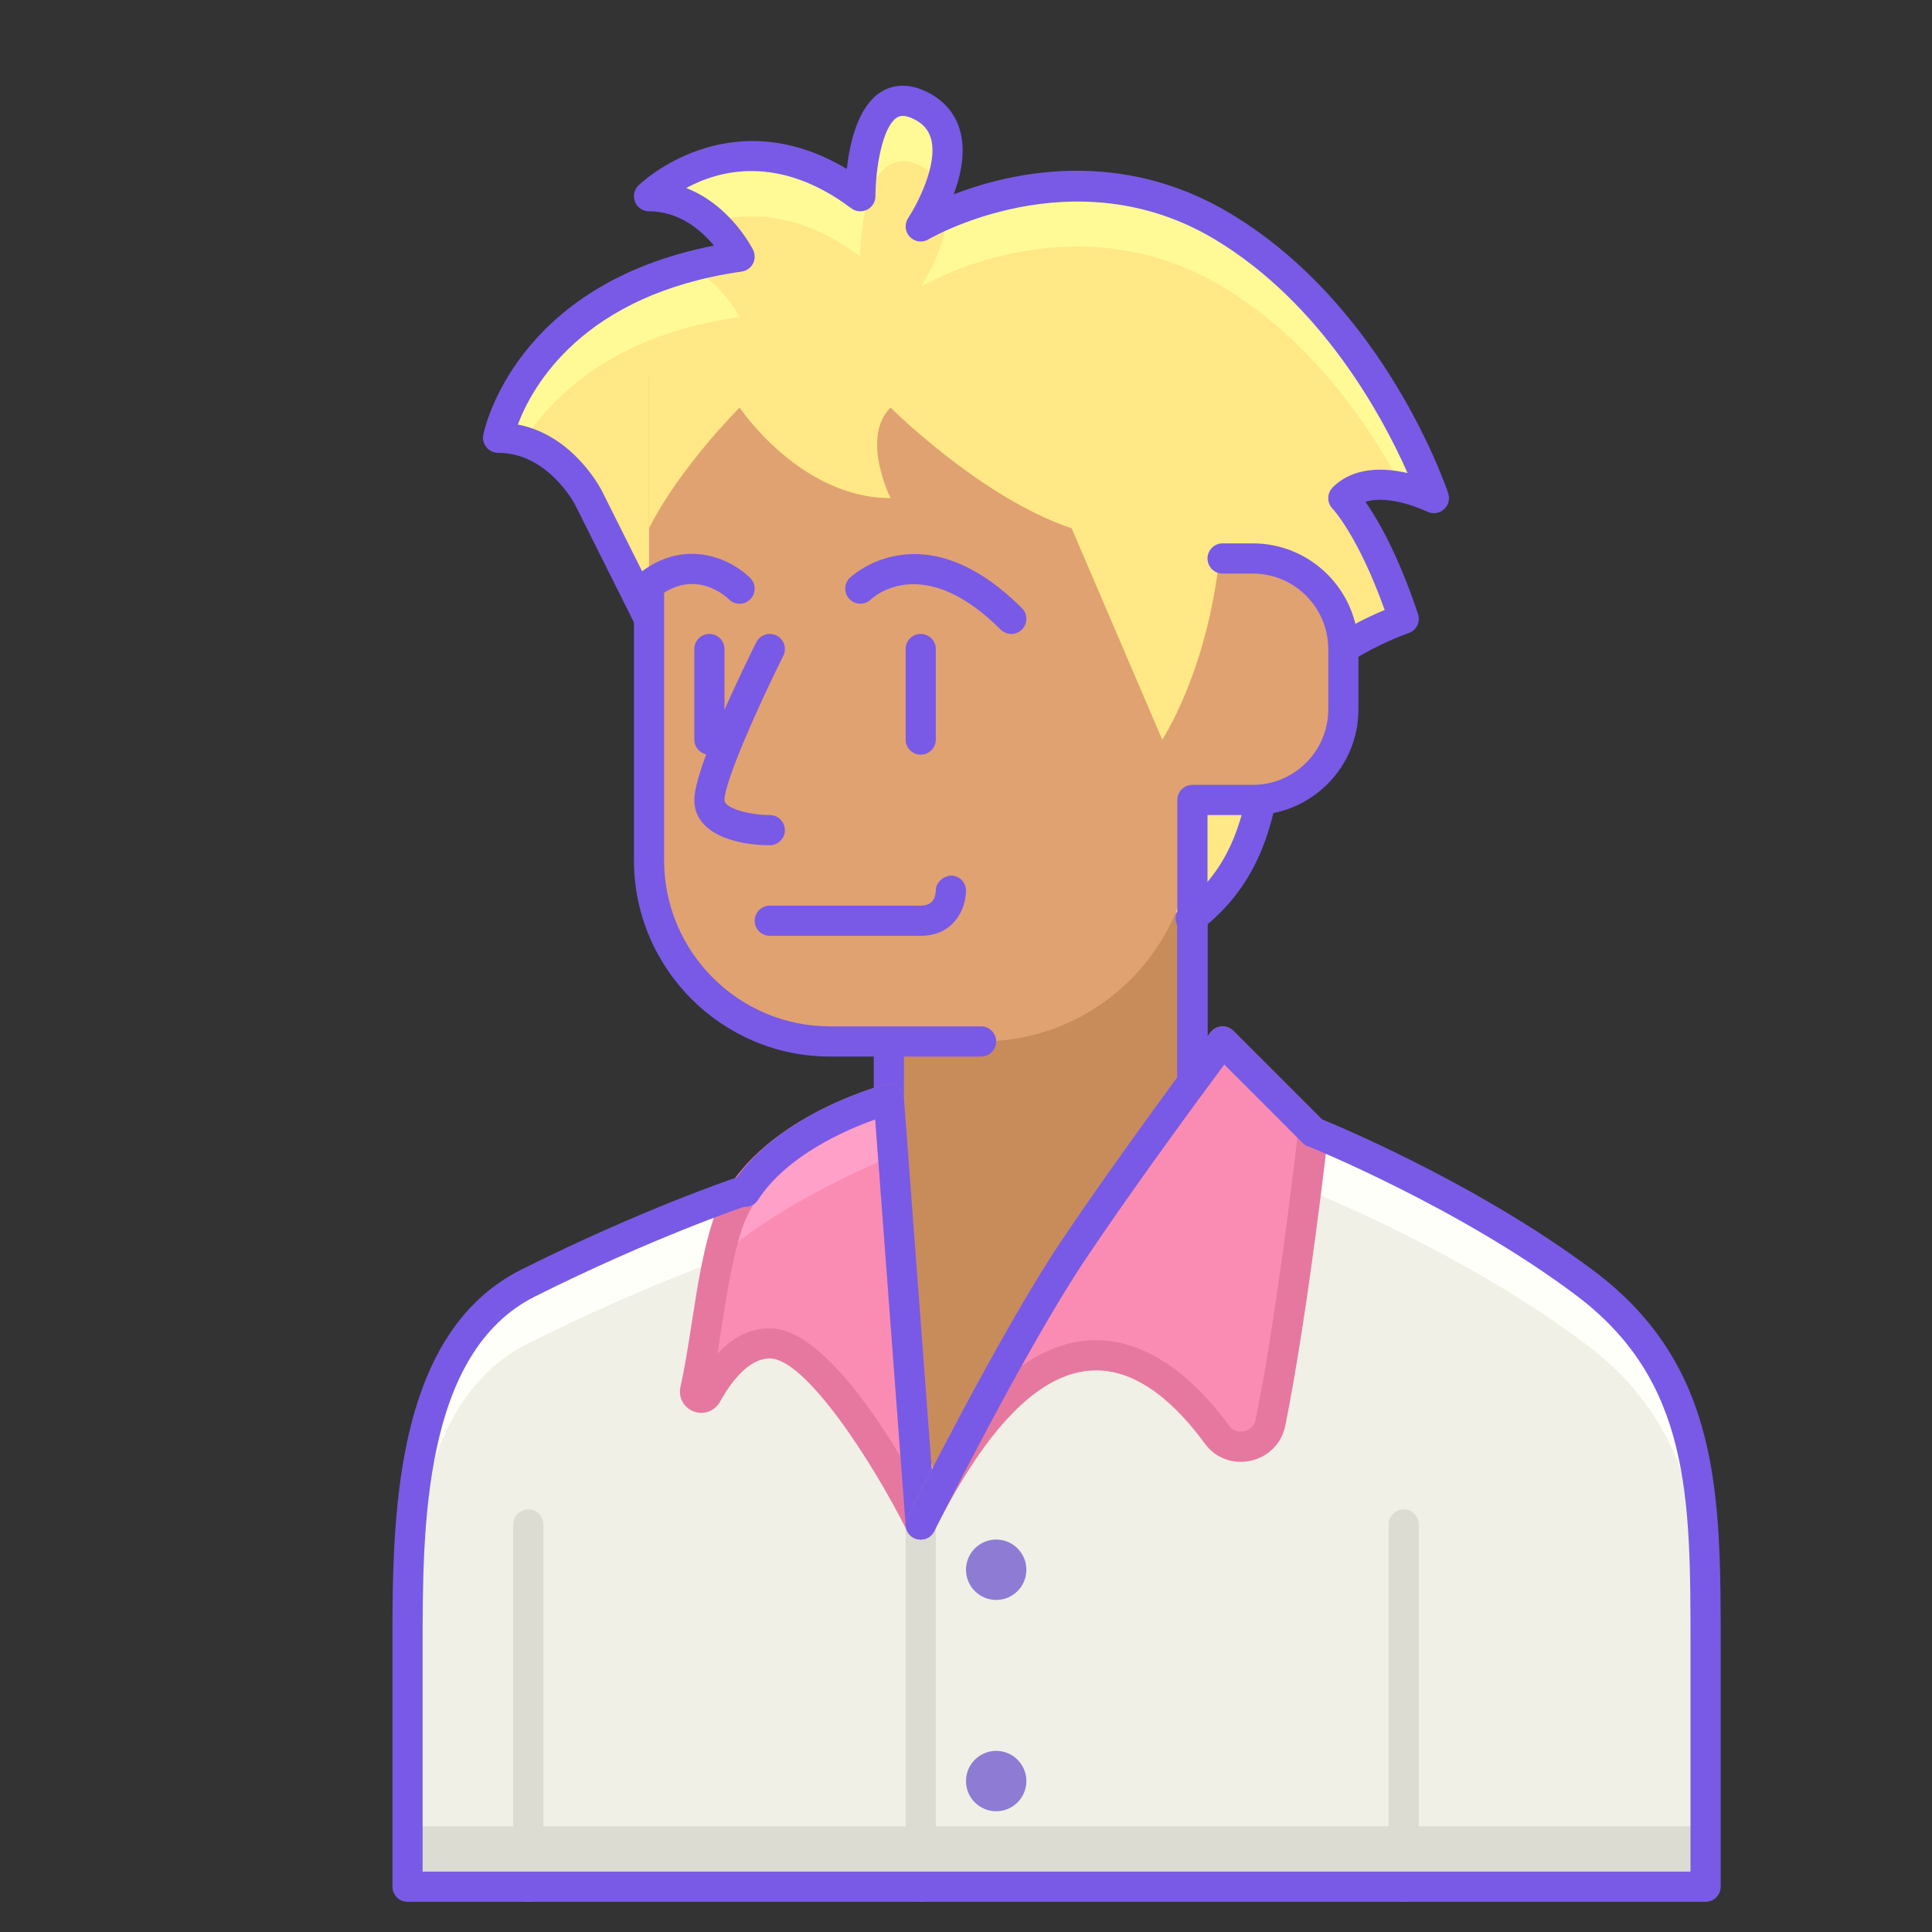 <svg enable-background="new 0 0 64 64" height="512" viewBox="0 0 64 64" width="512" xmlns="http://www.w3.org/2000/svg"><rect x="0" y="0" width="64" height="64" fill="#333333" stroke="none"/><path d="m43.5 37.5s5 2 9 5 4 7 4 12 0 8 0 8h-43s0-4 0-8 0-10 4-12 7-3 7-3z" fill="#f0f0e6"/><path d="m13.5 62.5h43s0-.708 0-2h-43z" fill="#dcdcd2"/><path d="m52.5 42.5c-4-3-9-5-9-5l-19 2s-3 1-7 3-4 8-4 12v2c0-4 0-10 4-12s7-3 7-3l19-2s5 2 9 5 4 7 4 12c0-.626 0-1.29 0-2 0-5 0-9-4-12z" fill="#fffffa"/><g fill="#dcdcd2"><path d="m46.5 63c-.276 0-.5-.224-.5-.5v-12c0-.276.224-.5.5-.5s.5.224.5.5v12c0 .276-.224.5-.5.5z"/><path d="m17.5 63c-.276 0-.5-.224-.5-.5v-12c0-.276.224-.5.5-.5s.5.224.5.5v12c0 .276-.224.5-.5.5z"/><path d="m30.5 63c-.276 0-.5-.224-.5-.5v-12c0-.276.224-.5.5-.5s.5.224.5.5v12c0 .276-.224.5-.5.5z"/></g><path d="m29.445 34.5v9l1.555 5.5 3-5 5.5-.5v-16.76z" fill="#c88c5a"/><path d="m29.444 44c-.276 0-.5-.224-.5-.5v-9c0-.276.224-.5.5-.5s.5.224.5.5v9c0 .276-.223.5-.5.5z" fill="#785ae6"/><path d="m29.445 36.412s-3.945 1.088-4.945 4.088c-.544 1.633-1.089 3.86-1.472 5.549-.054.236.267.353.385.142.495-.887 1.19-1.691 2.087-1.691 2 0 5 6 5 6z" fill="#fa8cb4"/><path d="m29.585 38.281-.14-1.869s-3.945 1.088-4.945 4.088c-.084.253-.169.525-.253.802 1.676-1.372 4.051-2.477 5.338-3.021z" fill="#ffa0c8"/><path d="m30.5 51c-.186 0-.361-.104-.447-.276-1.189-2.377-3.388-5.724-4.553-5.724-.702 0-1.285.78-1.65 1.435-.174.312-.54.448-.876.319-.329-.126-.512-.469-.433-.815.146-.645.257-1.359.374-2.115.183-1.182.372-2.403.717-3.437 1.073-3.22 5.498-4.409 5.687-4.458.143-.037.297-.009.417.077s.196.222.208.369l1.056 14.088c.018.238-.136.456-.366.52-.045.011-.09.017-.134.017zm-5-7c1.482 0 3.205 2.378 4.33 4.249l-.837-11.167c-1.16.413-3.719 1.54-4.412 3.621-.318.954-.501 2.133-.678 3.274-.046.294-.091.582-.137.862.529-.558 1.109-.839 1.734-.839z" fill="#e678a0"/><path d="m30.499 51c-.259 0-.478-.2-.498-.462l-1.008-13.457c-.973.344-2.924 1.188-3.885 2.671-.15.232-.459.297-.692.147-.231-.15-.297-.46-.147-.691 1.519-2.341 4.907-3.243 5.05-3.28.146-.037.297-.008.417.077.12.086.196.222.208.369l1.056 14.088c.021.275-.187.516-.462.536-.014.002-.026.002-.039.002z" fill="#785ae6"/><path d="m39.5 44c-.276 0-.5-.224-.5-.5v-16.76c0-.276.224-.5.5-.5s.5.224.5.5v16.76c0 .276-.224.5-.5.5z" fill="#785ae6"/><path d="m30.5 50.5s3-6 5-9 5-7 5-7l3 3s-.642 5.78-1.412 9.62c-.168.84-1.266 1.098-1.772.407-1.827-2.495-5.571-5.516-9.816 2.973z" fill="#fa8cb4"/><path d="m30.5 51c-.075 0-.151-.017-.224-.053-.247-.124-.347-.424-.224-.671h.001c.004-.009.009-.017.013-.026.25-.499 3.071-6.107 5.018-9.026 1.984-2.977 4.986-6.982 5.016-7.022.087-.116.221-.188.365-.199.144-.007.287.043.389.145l3 3c.107.107.16.258.144.409-.007.058-.654 5.846-1.419 9.663-.118.591-.56 1.04-1.152 1.17-.585.127-1.163-.088-1.513-.566-.862-1.178-2.215-2.562-3.833-2.418-1.693.144-3.399 1.893-5.073 5.2-.036.074-.058.115-.06.12-.089.173-.265.274-.448.274zm5.801-6.605c1.533 0 3.055.975 4.419 2.837.164.223.397.2.49.18.076-.017.328-.095.388-.39.669-3.336 1.248-8.211 1.378-9.338l-2.42-2.42c-.846 1.139-3.066 4.155-4.64 6.515-.63.945-1.366 2.202-2.075 3.474.706-.5 1.426-.782 2.155-.844.102-.01.203-.014.305-.014z" fill="#e678a0"/><path d="m30.5 51c-.075 0-.151-.017-.224-.053-.247-.124-.347-.424-.224-.671.123-.246 3.037-6.062 5.031-9.054 1.984-2.977 4.986-6.982 5.016-7.022.087-.116.221-.188.365-.199.144-.007.287.043.389.145l3 3c.195.195.195.512 0 .707s-.512.195-.707 0l-2.591-2.591c-.846 1.139-3.066 4.155-4.64 6.515-1.96 2.939-4.938 8.887-4.969 8.946-.087.176-.263.277-.446.277z" fill="#785ae6"/><circle cx="33" cy="52" fill="#8d7bd4" r="1"/><circle cx="33" cy="59" fill="#8d7bd4" r="1"/><path d="m56.5 63h-43c-.276 0-.5-.224-.5-.5v-8c0-4.105 0-10.309 4.276-12.447 3.985-1.993 7.035-3.017 7.065-3.027.262-.086.545.054.633.316.087.262-.055.545-.316.632-.029.01-3.017 1.014-6.935 2.973-3.723 1.862-3.723 7.694-3.723 11.553v7.5h42v-7.5c0-4.889 0-8.75-3.8-11.6-3.898-2.924-8.837-4.916-8.886-4.936-.257-.103-.381-.394-.278-.65.102-.256.393-.381.649-.279.207.083 5.107 2.059 9.114 5.064 4.201 3.151 4.201 7.438 4.201 12.401v8c0 .276-.224.5-.5.5z" fill="#785ae6"/><path d="m19.5 16.5s-1-2-3-2c0 0 1-5 8-6 0 0-1-2-3-2 0 0 3-3 7 0 0 0 0-4 2-3s0 4 0 4 5-3 10 0 7 9 7 9-2-1-3 0c0 0 1 1 2 4 0 0-3 1-4 3s.269 5.295-4.731 7.295l-16.269-10.295z" fill="#ffe885"/><path d="m30.5 9.5s5-3 10 0c2.977 1.786 4.883 4.629 5.945 6.643.59.129 1.055.357 1.055.357s-2-6-7-9c-3.734-2.241-7.467-1.135-9.118-.431-.041 1.163-.882 2.431-.882 2.431z" fill="#fffa96"/><path d="m28.5 8.5s0-4 2-3c.322.161.531.377.671.62.319-.926.425-2.072-.671-2.62-2-1-2 3-2 3-4-3-7 0-7 0 .901 0 1.588.409 2.083.855 1.244-.352 2.959-.323 4.917 1.145z" fill="#fffa96"/><path d="m24.5 10.5s-.549-1.086-1.638-1.657c-5.509 1.477-6.362 5.657-6.362 5.657.303 0 .576.056.833.134.969-1.531 3.001-3.539 7.167-4.134z" fill="#fffa96"/><path d="m39.444 30.924c-.15 0-.299-.068-.397-.196-.168-.22-.126-.533.094-.701 1.74-1.33 2.057-3.083 2.336-4.631.141-.778.273-1.514.576-2.119.839-1.679 2.885-2.685 3.816-3.071-.883-2.467-1.717-3.346-1.726-3.354-.19-.196-.19-.511.003-.705.698-.698 1.713-.655 2.481-.477-.792-1.792-2.805-5.593-6.385-7.741-4.673-2.804-9.439-.028-9.486 0-.2.121-.456.084-.617-.084-.161-.169-.184-.427-.055-.622.289-.436.989-1.756.76-2.616-.079-.296-.259-.506-.567-.66-.356-.179-.503-.089-.559-.056-.493.305-.717 1.71-.718 2.609 0 .189-.107.362-.276.447-.171.085-.373.067-.524-.047-2.407-1.805-4.389-1.259-5.468-.671 1.455.562 2.178 1.974 2.215 2.048.072.144.07.313-.004.456-.075.143-.214.24-.373.263-5.271.753-6.943 3.81-7.415 5.067 1.842.357 2.75 2.131 2.792 2.214l2 4c.123.247.023.547-.224.671-.248.122-.547.024-.671-.224l-2-4c-.007-.016-.894-1.724-2.552-1.724-.149 0-.292-.067-.387-.183s-.133-.268-.104-.415c.042-.21 1.072-4.986 7.641-6.266-.413-.5-1.137-1.136-2.15-1.136-.202 0-.385-.122-.462-.309s-.034-.402.108-.545c.032-.031 2.974-2.9 6.906-.55.097-.872.371-2.081 1.14-2.555.307-.19.824-.342 1.531.011.56.28.936.729 1.087 1.299.184.689.02 1.453-.217 2.086 1.894-.73 5.506-1.561 9.163.634 5.101 3.06 7.134 9.019 7.218 9.271.063.191.006.403-.146.535-.15.132-.368.161-.551.071-.014-.007-1.232-.59-2.044-.323.406.579 1.079 1.731 1.741 3.717.087.262-.055.545-.316.632-.027.009-2.817.962-3.711 2.75-.238.477-.354 1.113-.486 1.85-.296 1.641-.664 3.683-2.713 5.248-.091.068-.197.102-.304.102z" fill="#785ae6"/><path d="m21.5 12.5v16c0 3.314 2.686 6 6 6h5c3.866 0 7-3.134 7-7v-1h2c1.657 0 3-1.343 3-3v-2c0-1.657-1.343-3-3-3h-2l-3-6z" fill="#e1a271"/><g fill="#785ae6"><path d="m23.5 25c-.276 0-.5-.224-.5-.5v-3c0-.276.224-.5.5-.5s.5.224.5.5v3c0 .276-.224.5-.5.5z"/><path d="m33.5 21c-.128 0-.256-.049-.354-.146-2.586-2.585-4.228-1.062-4.296-.997-.197.192-.513.188-.706-.008-.191-.196-.192-.508.002-.702.023-.023 2.394-2.314 5.707 1 .195.195.195.512 0 .707-.097.097-.225.146-.353.146z"/><path d="m24.5 20c-.127 0-.254-.048-.352-.145-.112-.108-1.126-1.036-2.344-.083-.215.169-.532.132-.701-.086-.171-.217-.132-.532.086-.702 1.556-1.215 3.077-.425 3.664.162.195.195.195.512 0 .707-.097.098-.225.147-.353.147z"/><path d="m32.5 35h-5c-3.584 0-6.5-2.916-6.5-6.5v-9c0-.276.224-.5.5-.5s.5.224.5.5v9c0 3.033 2.468 5.5 5.5 5.5h5c.276 0 .5.224.5.5s-.224.5-.5.5z"/><path d="m30.5 31h-5c-.276 0-.5-.224-.5-.5s.224-.5.5-.5h5c.402 0 .494-.275.5-.506.007-.273.245-.467.506-.491.274.004.494.224.494.497 0 .603-.399 1.5-1.5 1.5z"/><path d="m25.5 28c-1.153 0-2.5-.393-2.5-1.5 0-1.064 1.71-4.538 2.053-5.224.124-.247.425-.346.671-.224.247.124.347.424.224.671-.809 1.618-1.948 4.169-1.948 4.777 0 .301.902.5 1.5.5.276 0 .5.224.5.5s-.224.5-.5.5z"/><path d="m30.5 25c-.276 0-.5-.224-.5-.5v-3c0-.276.224-.5.5-.5s.5.224.5.5v3c0 .276-.224.5-.5.5z"/></g><path d="m21.5 17.5v-6h19v5c0 5-2 8-2 8l-3-7c-3-1-6-4-6-4-1 1 0 3 0 3-3 0-5-3-5-3s-2 2-3 4z" fill="#ffe885"/><path d="m39.5 36.346c-.276 0-.5-.224-.5-.5v-9.346c0-.276.224-.5.5-.5h2c1.379 0 2.5-1.122 2.5-2.5v-2c0-1.378-1.121-2.5-2.5-2.5h-1c-.276 0-.5-.224-.5-.5s.224-.5.5-.5h1c1.93 0 3.5 1.57 3.5 3.5v2c0 1.93-1.57 3.5-3.5 3.5h-1.5v8.846c0 .277-.224.5-.5.5z" fill="#785ae6"/></svg>